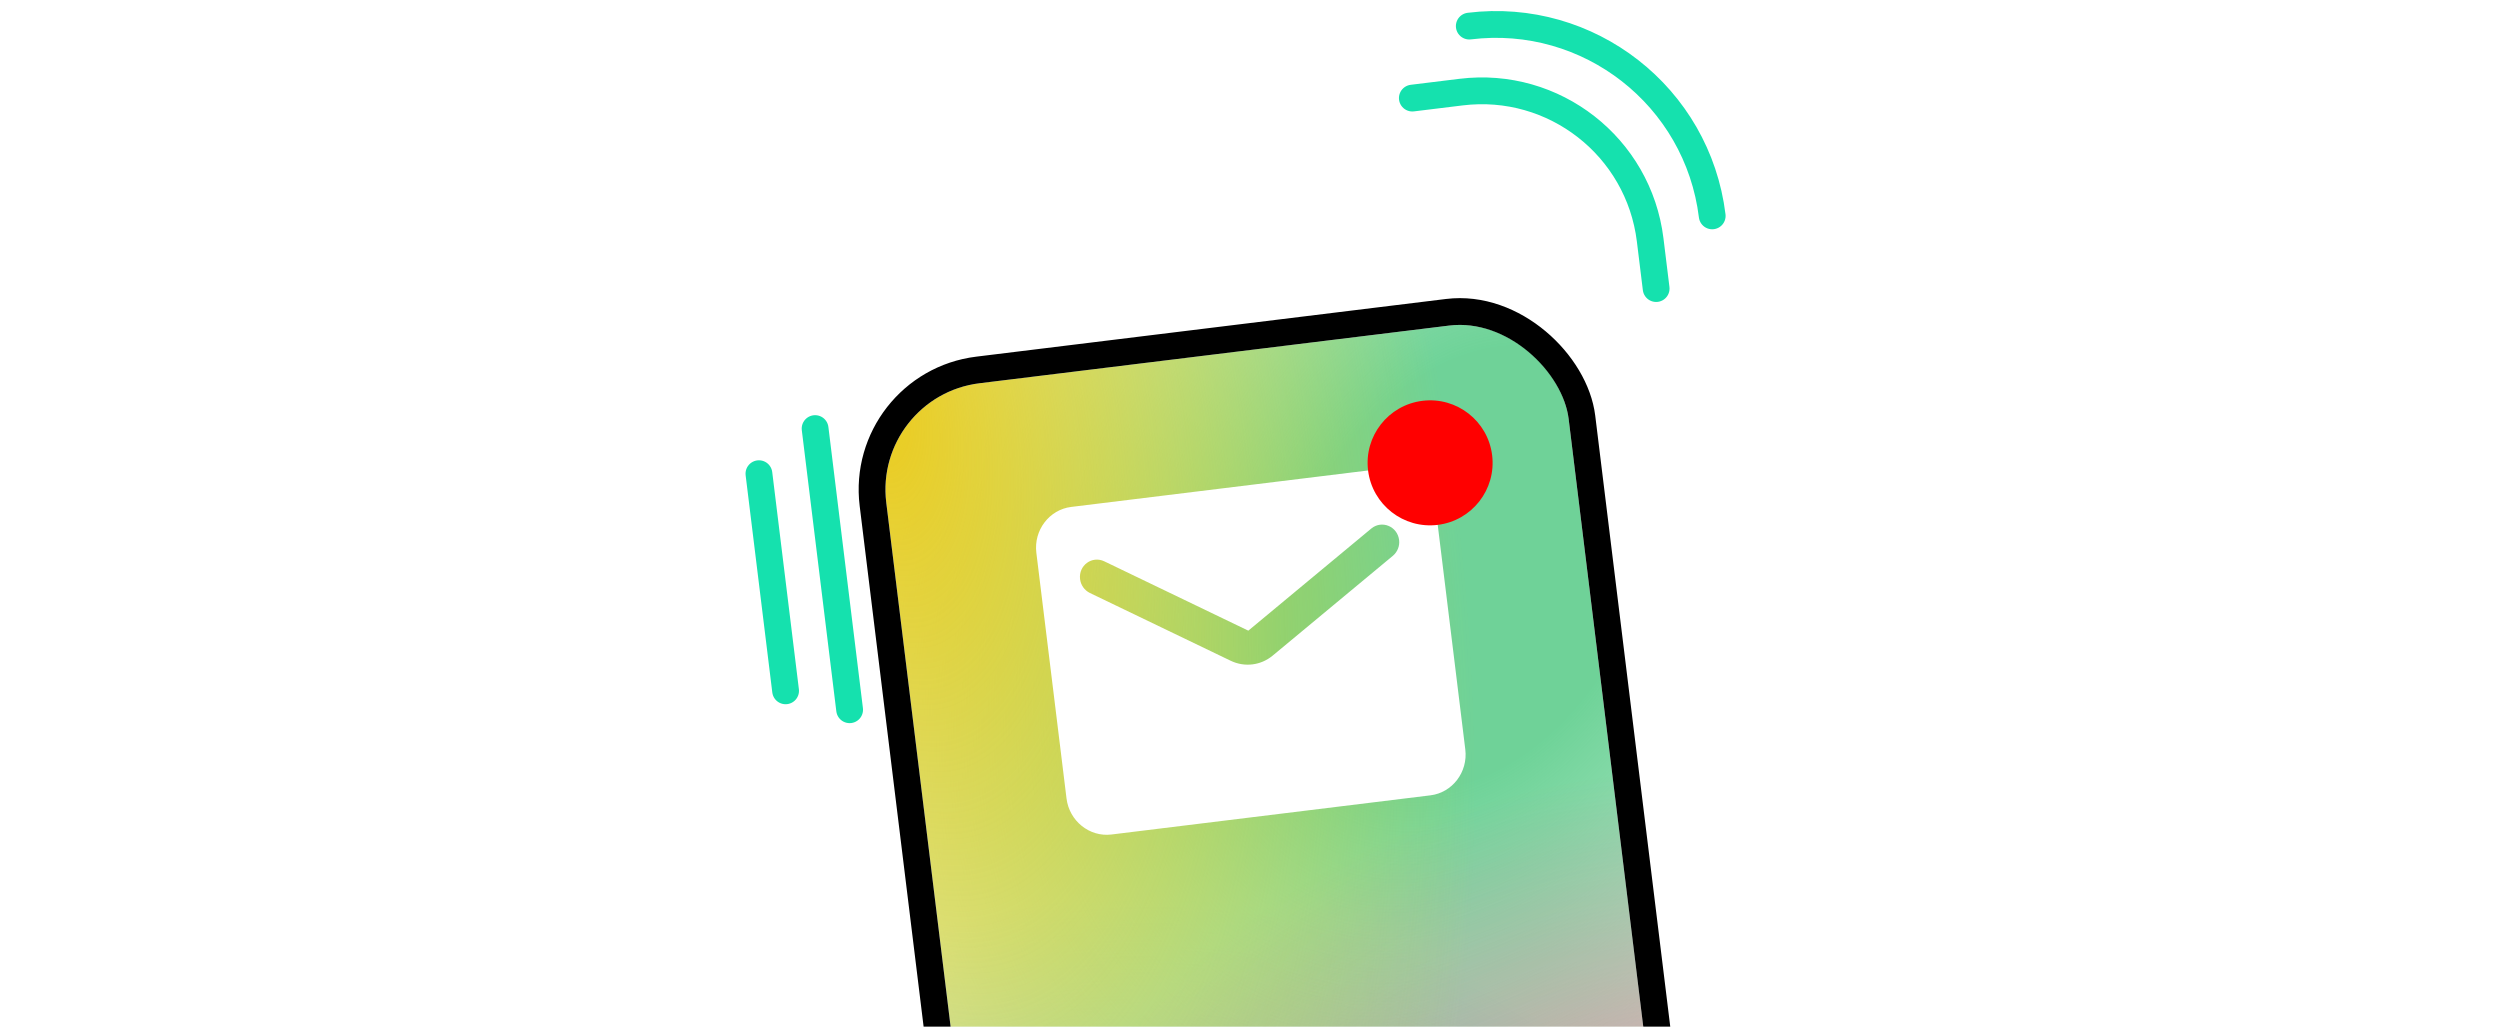 <svg width="280" height="115" viewBox="0 0 280 115" fill="none" xmlns="http://www.w3.org/2000/svg">
<g clip-path="url(#clip0)">
<g filter="url(#filter0_ddd)">
<g clip-path="url(#clip1)">
<rect x="97.799" y="28.385" width="77" height="163" rx="12" transform="rotate(-7 97.799 28.385)" fill="white"/>
<rect width="77" height="167" transform="translate(97.799 28.385) rotate(-7)" fill="white"/>
<rect x="97.799" y="28.385" width="77" height="167" transform="rotate(-7 97.799 28.385)" fill="url(#paint0_radial)"/>
<rect x="97.799" y="28.385" width="77" height="167" transform="rotate(-7 97.799 28.385)" fill="url(#paint1_radial)" fill-opacity="0.9"/>
<rect x="97.799" y="28.385" width="77" height="167" transform="rotate(-7 97.799 28.385)" fill="url(#paint2_radial)" fill-opacity="0.9"/>
<rect x="97.799" y="28.385" width="77" height="167" transform="rotate(-7 97.799 28.385)" fill="url(#paint3_radial)" fill-opacity="0.9"/>
<path d="M155.706 36.389L119.974 40.776C117.518 41.077 115.761 43.388 116.071 45.91L119.45 73.427C119.759 75.949 122.023 77.766 124.479 77.465L160.211 73.077C162.667 72.776 164.424 70.465 164.114 67.943L160.735 40.426C160.426 37.904 158.162 36.087 155.706 36.389ZM156.009 46.244L142.555 57.416C141.219 58.534 139.388 58.759 137.821 57.997L122.064 50.412C121.461 50.113 121.05 49.535 120.968 48.87C120.78 47.334 122.297 46.217 123.669 46.863L139.811 54.633L153.594 43.188C154.768 42.23 156.511 42.947 156.7 44.483C156.781 45.148 156.522 45.808 156.009 46.244Z" fill="white"/>
<circle cx="160.172" cy="35.839" r="7" transform="rotate(-7 160.172 35.839)" fill="#FF0000"/>
</g>
<rect x="96.127" y="27.079" width="80" height="166" rx="13.5" transform="rotate(-7 96.127 27.079)" stroke="black" stroke-width="3"/>
</g>
<path d="M158.182 10.986L163.643 10.316C174.058 9.037 183.538 16.443 184.817 26.859L185.488 32.32" stroke="#15E1AE" stroke-width="3" stroke-linecap="round"/>
<path d="M85 53.053L87.986 77.373" stroke="#15E1AE" stroke-width="3" stroke-linecap="round"/>
<path d="M164.559 2.922V2.922C177.942 1.279 190.123 10.796 191.767 24.179V24.179" stroke="#15E1AE" stroke-width="3" stroke-linecap="round"/>
<path d="M91.291 48L95.158 79.491" stroke="#15E1AE" stroke-width="3" stroke-linecap="round"/>
</g>
<defs>
<filter id="filter0_ddd" x="82.17" y="6.373" width="127.548" height="203.426" filterUnits="userSpaceOnUse" color-interpolation-filters="sRGB">
<feFlood flood-opacity="0" result="BackgroundImageFix"/>
<feColorMatrix in="SourceAlpha" type="matrix" values="0 0 0 0 0 0 0 0 0 0 0 0 0 0 0 0 0 0 127 0" result="hardAlpha"/>
<feOffset dy="5"/>
<feGaussianBlur stdDeviation="2.5"/>
<feColorMatrix type="matrix" values="0 0 0 0 0 0 0 0 0 0 0 0 0 0 0 0 0 0 0.2 0"/>
<feBlend mode="normal" in2="BackgroundImageFix" result="effect1_dropShadow"/>
<feColorMatrix in="SourceAlpha" type="matrix" values="0 0 0 0 0 0 0 0 0 0 0 0 0 0 0 0 0 0 127 0" result="hardAlpha"/>
<feOffset dy="3"/>
<feGaussianBlur stdDeviation="7"/>
<feColorMatrix type="matrix" values="0 0 0 0 0 0 0 0 0 0 0 0 0 0 0 0 0 0 0.12 0"/>
<feBlend mode="normal" in2="effect1_dropShadow" result="effect2_dropShadow"/>
<feColorMatrix in="SourceAlpha" type="matrix" values="0 0 0 0 0 0 0 0 0 0 0 0 0 0 0 0 0 0 127 0" result="hardAlpha"/>
<feOffset dy="8"/>
<feGaussianBlur stdDeviation="5"/>
<feColorMatrix type="matrix" values="0 0 0 0 0 0 0 0 0 0 0 0 0 0 0 0 0 0 0.14 0"/>
<feBlend mode="normal" in2="effect2_dropShadow" result="effect3_dropShadow"/>
<feBlend mode="normal" in="SourceGraphic" in2="effect3_dropShadow" result="shape"/>
</filter>
<radialGradient id="paint0_radial" cx="0" cy="0" r="1" gradientUnits="userSpaceOnUse" gradientTransform="translate(102.718 180.183) rotate(-58.535) scale(95.886 84.552)">
<stop stop-color="#0698EB"/>
<stop offset="1" stop-color="#0698EB" stop-opacity="0"/>
</radialGradient>
<radialGradient id="paint1_radial" cx="0" cy="0" r="1" gradientUnits="userSpaceOnUse" gradientTransform="translate(161.645 55.576) rotate(125.317) scale(106.925 77.051)">
<stop stop-color="#5FCE8D"/>
<stop offset="0.246" stop-color="#5FCE8D"/>
<stop offset="1" stop-color="#5FCE8D" stop-opacity="0"/>
</radialGradient>
<radialGradient id="paint2_radial" cx="0" cy="0" r="1" gradientUnits="userSpaceOnUse" gradientTransform="translate(191.482 190.889) rotate(-125.88) scale(115.87 99.653)">
<stop stop-color="#EB064B"/>
<stop offset="1" stop-color="#EB064B" stop-opacity="0"/>
</radialGradient>
<radialGradient id="paint3_radial" cx="0" cy="0" r="1" gradientUnits="userSpaceOnUse" gradientTransform="translate(97.799 28.385) rotate(84.477) scale(134.438 62.458)">
<stop stop-color="#EBC606"/>
<stop offset="1" stop-color="#EBD406" stop-opacity="0"/>
</radialGradient>
<clipPath id="clip0">
<rect width="280" height="115" fill="white"/>
</clipPath>
<clipPath id="clip1">
<rect x="97.799" y="28.385" width="77" height="163" rx="12" transform="rotate(-7 97.799 28.385)" fill="white"/>
</clipPath>
</defs>
</svg>
